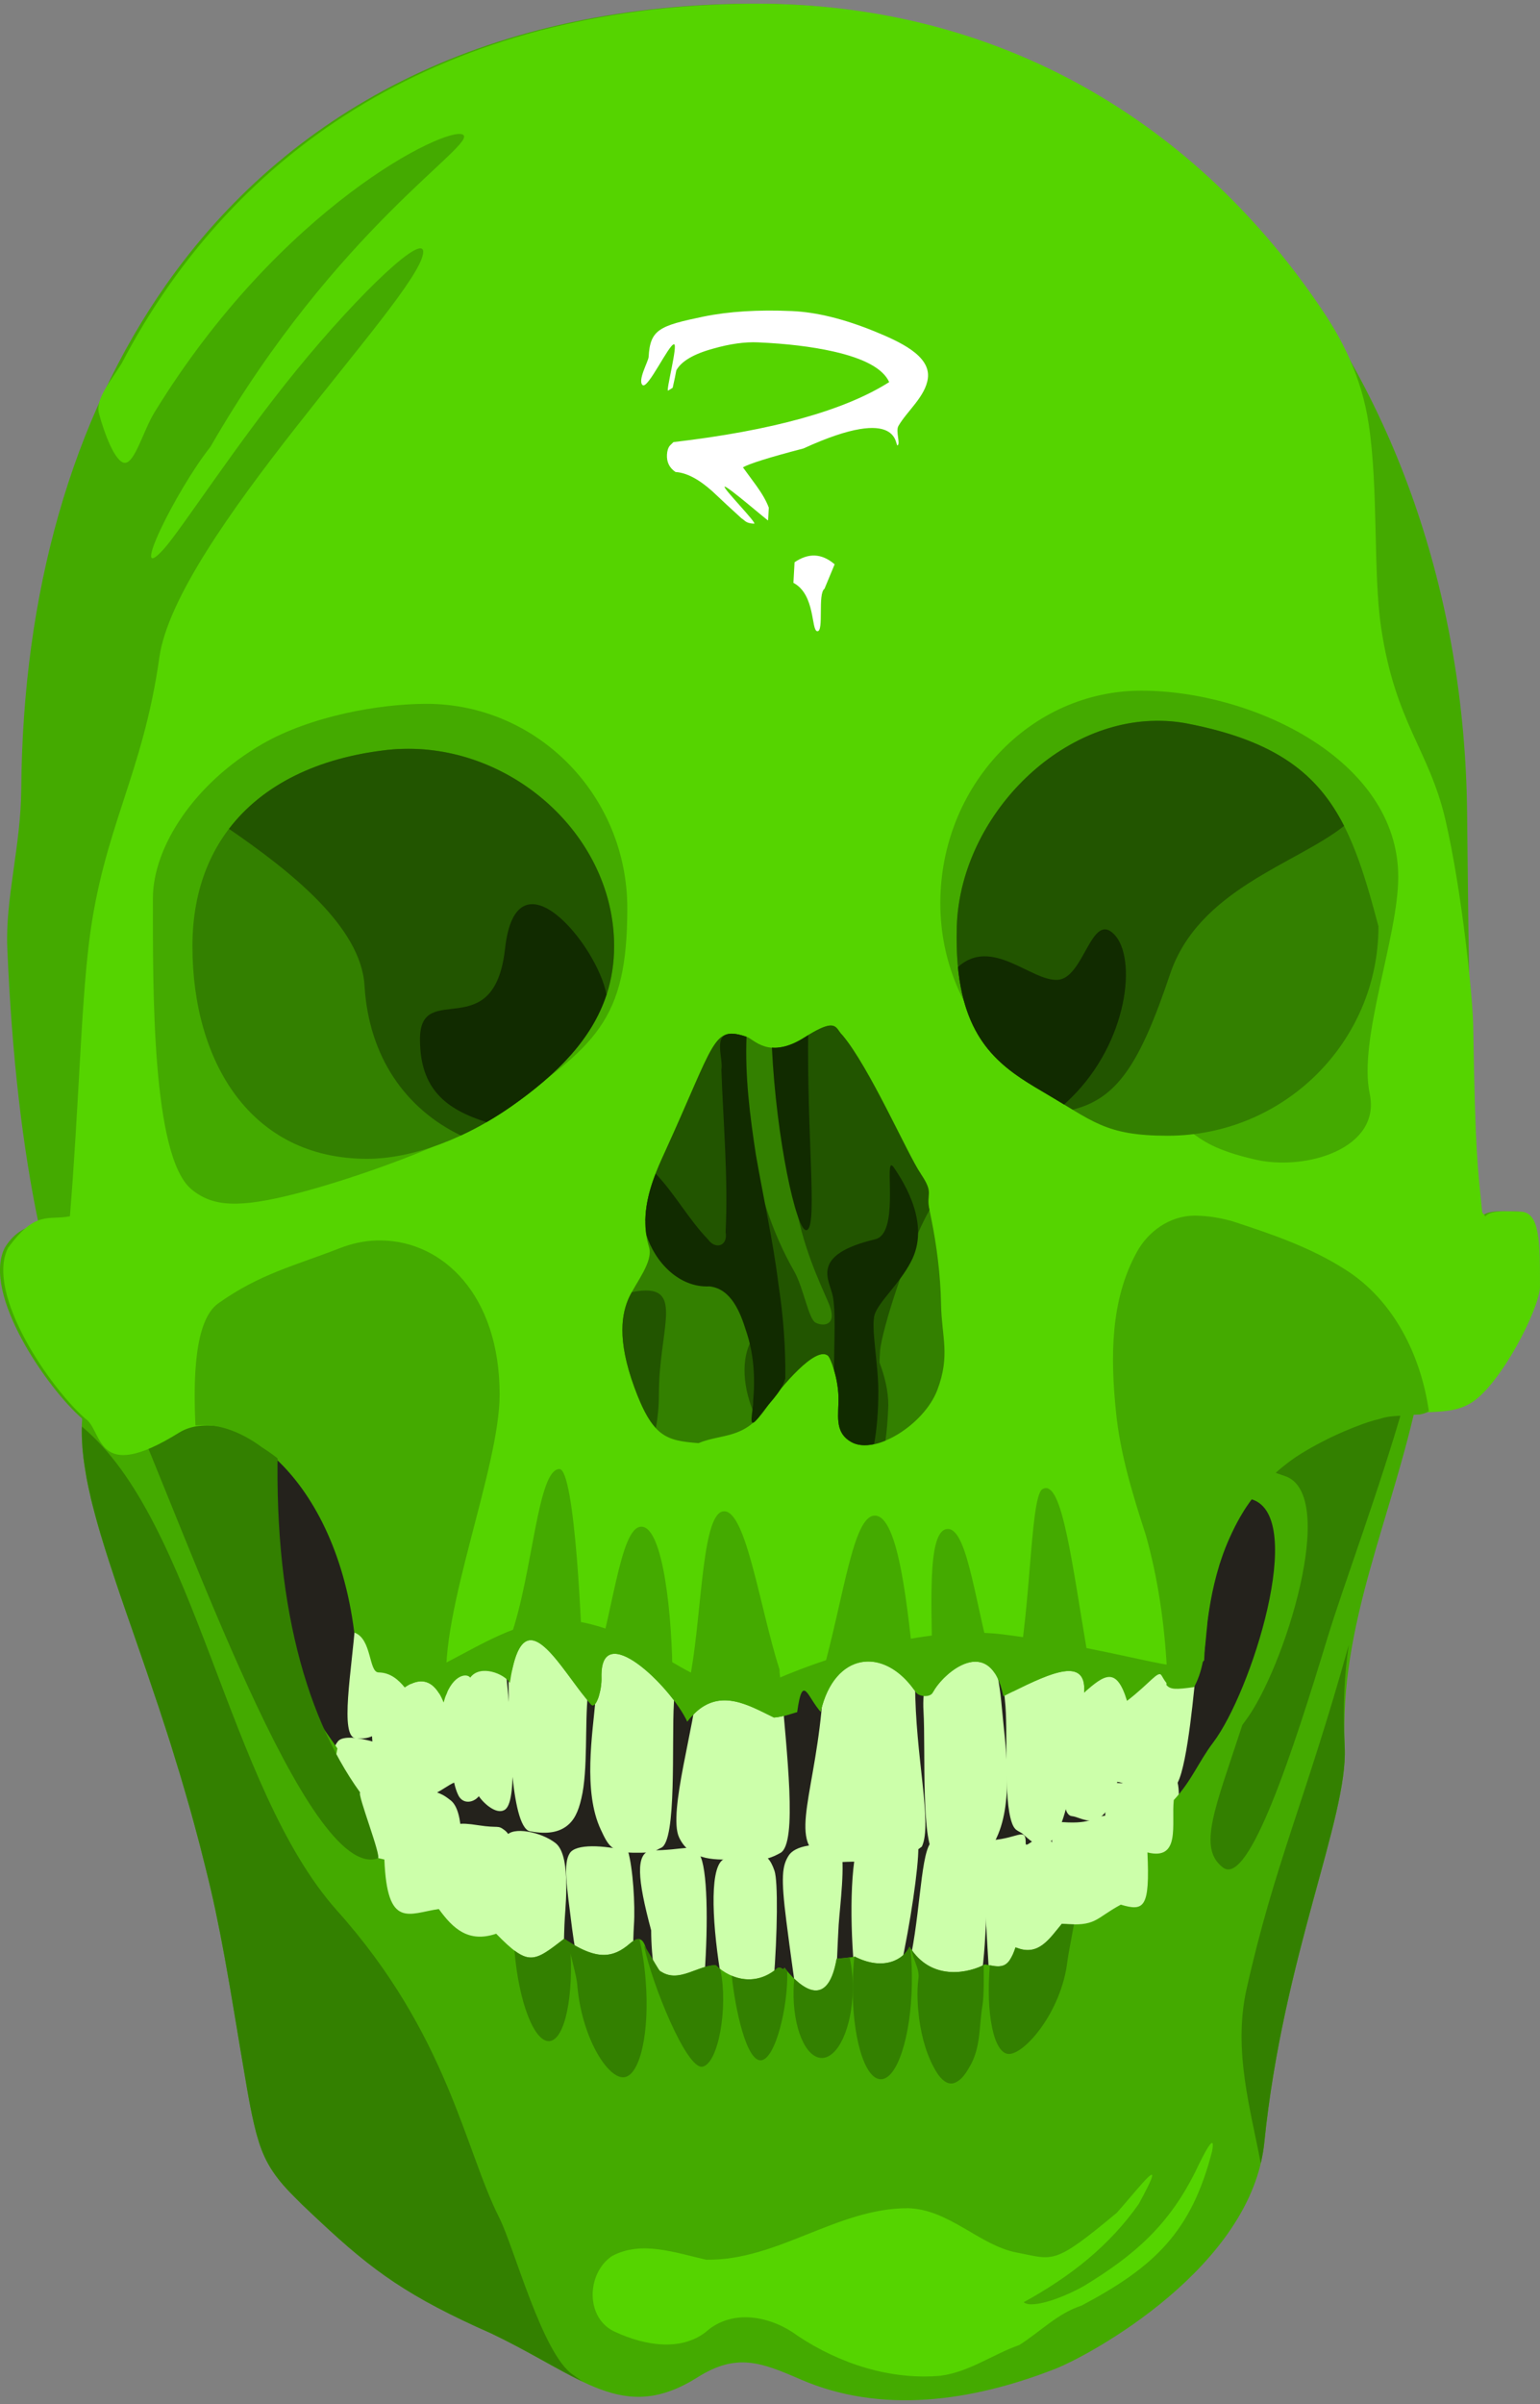 <?xml version="1.0" encoding="UTF-8" standalone="no"?>
<!-- Created with Inkscape (http://www.inkscape.org/) -->
<svg
    xmlns:inkscape="http://www.inkscape.org/namespaces/inkscape"
    xmlns:rdf="http://www.w3.org/1999/02/22-rdf-syntax-ns#"
    xmlns="http://www.w3.org/2000/svg"
    xmlns:cc="http://web.resource.org/cc/"
    xmlns:dc="http://purl.org/dc/elements/1.1/"
    xmlns:sodipodi="http://sodipodi.sourceforge.net/DTD/sodipodi-0.dtd"
    xmlns:svg="http://www.w3.org/2000/svg"
    xmlns:ns1="http://sozi.baierouge.fr"
    xmlns:xlink="http://www.w3.org/1999/xlink"
    id="svg1953"
    sodipodi:docname="green_skull.svg"
    inkscape:export-filename="C:\Dokumente und Einstellungen\Daniel\Eigene Dateien\Eigene Bilder\skull.png"
    viewBox="0 0 250 390"
    sodipodi:version="0.32"
    inkscape:export-xdpi="200"
    version="1.0"
    inkscape:output_extension="org.inkscape.output.svg.inkscape"
    inkscape:export-ydpi="200"
    inkscape:version="0.46dev+devel"
    sodipodi:docbase="C:\Dokumente und Einstellungen\Daniel\Eigene Dateien\Eigene Bilder"
  >
  <rect x="0" y="0" width="250" height="390" fill="#808080" stroke="none"/>
  <sodipodi:namedview
      id="base"
      bordercolor="#666666"
      height="390px"
      inkscape:pageshadow="2"
      guidetolerance="10.0"
      pagecolor="#ffffff"
      gridtolerance="10.0"
      width="250px"
      inkscape:zoom="1.484375"
      objecttolerance="10.0"
      borderopacity="1.0"
      inkscape:current-layer="svg1953"
      inkscape:cx="188.31404"
      inkscape:cy="237.97742"
      inkscape:window-y="0"
      inkscape:window-x="0"
      inkscape:window-height="774"
      inkscape:guide-bbox="true"
      inkscape:pageopacity="0.0"
      inkscape:window-width="1280"
      showguides="true"
  />
  <g
      id="g2855"
      transform="matrix(.936 0 0 .936 -54.468 -38.349)"
    >
    <path
        id="path9271"
        sodipodi:rx="169"
        sodipodi:ry="100.5"
        style="fill-rule:evenodd;fill:#24221c"
        sodipodi:type="arc"
        d="m791 362.5a169 100.5 0 1 1 -338 0 169 100.5 0 1 1 338 0z"
        transform="matrix(.579 0 0 .799 -173.56 25.594)"
        sodipodi:cy="362.5"
        sodipodi:cx="622"
    />
    <path
        id="path9266"
        sodipodi:nodetypes="cssssc"
        style="fill-rule:evenodd;fill:#ccffaa"
        d="m128.77 321.39c-0.23 3.3-0.63 12.83-2.31 16.26-2.36 4.82-4.87 4.72-6.55 4.61-2.88-0.21-0.67-12.01-0.11-19.95s3.34-14.21 6.22-14.01 3.31 5.15 2.75 13.09z"
    />
    <path
        id="path5714"
        sodipodi:nodetypes="cssssc"
        style="fill-rule:evenodd;fill:#ccffaa"
        d="m265.7 329.76c-0.33 3.3-1.48 16.78-3.25 20.17-2.49 4.75-4.51 0.61-6.19 0.45-2.87-0.29-0.33-12.03 0.44-19.95 0.78-7.91 3.74-14.11 6.61-13.83s3.16 5.24 2.39 13.16z"
    />
    <path
        id="path3933"
        sodipodi:nodetypes="cszzssz"
        style="fill-rule:evenodd;fill:#ccffaa"
        d="m231.95 336.95c0.5 5.81 2.2 15.93-0.9 22.53-1.29 2.72-1.83 3.94-5.62 4-3.99 0.06-3.6-0.29-4.87-0.85-2.72-1.2-1.8-18.33-2.2-25.08-0.44-7.55 3.41-13.69 7.6-13.69s5.49 7.28 5.99 13.09z"
    />
    <path
        id="path7486"
        sodipodi:nodetypes="cszzssz"
        style="fill-rule:evenodd;fill:#ccffaa"
        d="m161.48 335.55c-0.5 5.81-2.2 15.93 0.91 22.53 1.28 2.73 1.83 3.94 5.61 4.01 3.99 0.06 3.6-0.3 4.87-0.86 2.72-1.2 1.8-18.32 2.2-25.08 0.45-7.54-3.4-13.68-7.59-13.68-4.2 0-5.5 7.27-6 13.08z"
    />
    <path
        id="path11065"
        sodipodi:nodetypes="czszzzz"
        style="fill-rule:evenodd;fill:#ccffaa"
        d="m147.36 371.23c-0.36 5.27-0.01 24.86-3.33 25.03-1.87 0.1-9.81-14.84-9.4-25.86 0.29-7.75 0.86-10.62 1.98-12.41 0.53-0.84 0.92-1.23 4.56-0.66 3.62 0.56 3.28-0.11 4.56 0.87 2.54 1.94 1.87 9.57 1.63 13.03z"
    />
    <path
        id="path11067"
        sodipodi:nodetypes="czszzzz"
        style="fill-rule:evenodd;fill:#ccffaa"
        d="m137.97 366.03c-0.37 5.27-0.01 24.86-3.34 25.03-1.86 0.1-7.93-14.82-9.99-25.66-1.51-7.95-1.14-12.02-0.02-13.81 0.53-0.83 2.52-1.23 6.16-0.66 3.61 0.57 4.28 1.09 5.56 2.07 2.53 1.95 1.86 9.57 1.63 13.03z"
    />
    <path
        id="path11069"
        sodipodi:nodetypes="czszzzz"
        style="fill-rule:evenodd;fill:#ccffaa"
        d="m128.31 358.73c-1 5.18-3.01 24.67-6.34 24.44-1.86-0.13-6.08-15.67-6.81-26.68-0.54-8.08 0.32-12.07 1.65-13.71 0.62-0.77 2.64-0.92 6.19 0.09 3.52 0.99 4.12 1.59 5.27 2.72 2.28 2.24 0.69 9.73 0.04 13.14z"
    />
    <path
        id="path10164"
        sodipodi:nodetypes="czzz"
        style="fill-rule:evenodd;fill:#ccffaa"
        d="m192.52 365.23c1.24 3.67-0.4 35.65-3.73 35.83-3.33 0.17-10.28-36.5-4.81-37.95 5.38-1.42 7.28-1.63 8.54 2.12z"
    />
    <path
        id="path11053"
        sodipodi:nodetypes="cszccz"
        style="fill-rule:evenodd;fill:#ccffaa"
        d="m179.52 362.41c1.39 2.26 1.51 11.88 0.87 20.79-0.56 7.87-2.48 14.95-4.04 15.03-1.79 0.09-5.22-13.21-5.22-22.68-2.44-9.07-2.66-13.2-0.15-13.86 6.23-0.02 7.28-1.34 8.54 0.72z"
    />
    <path
        id="path11055"
        sodipodi:nodetypes="czszcz"
        style="fill-rule:evenodd;fill:#ccffaa"
        d="m203.65 374.57c-0.36 5.27-0.54 24.31-3.87 24.49-1.87 0.1-3.81-14.24-5.2-25.06-0.98-7.7-0.73-9.63 0.39-11.41 1.06-1.7 4.79-2.41 9.01-1.4 0.85 2.88-0.09 9.92-0.33 13.38z"
    />
    <path
        id="path11057"
        sodipodi:nodetypes="czzz"
        style="fill-rule:evenodd;fill:#ccffaa"
        d="m217.39 360.14c0.8 3.79-4.57 35.36-7.89 35.15-3.32-0.22-5.98-37.18-0.38-37.98 5.52-0.79 7.45-1.04 8.27 2.83z"
    />
    <path
        id="path11061"
        sodipodi:nodetypes="czszcz"
        style="fill-rule:evenodd;fill:#ccffaa"
        d="m168.14 374.63c-0.36 5.27 0 24.85-3.33 25.03-1.87 0.09-6.01-13.64-7.4-24.46-0.98-7.7-1.53-11.23-0.41-13.01 1.06-1.7 5.89-1.41 10.11-0.4 0.85 2.88 1.27 9.37 1.03 12.84z"
    />
    <path
        id="path11063"
        sodipodi:nodetypes="czszzz"
        style="fill-rule:evenodd;fill:#ccffaa"
        d="m156.15 373.43c-0.36 5.27 0 24.86-3.33 25.03-1.87 0.1-6.81-14.84-8.19-25.66-0.99-7.7 0.26-11.82 1.38-13.61 1.06-1.69 5.98-0.74 8.51 1.21 2.54 1.94 1.87 9.56 1.63 13.03z"
    />
    <path
        id="path11071"
        sodipodi:nodetypes="cszsz"
        style="fill-rule:evenodd;fill:#ccffaa"
        d="m221.09 396.49c-6.45 3.06-6.41-8.64-4.81-16.98 1.73-8.99 1.71-19.42 4.03-19.6 4.57-0.37 9.21-1.13 9.19 1.76-0.24 26.85-2.04 31.79-8.41 34.82z"
    />
    <path
        id="path11073"
        sodipodi:nodetypes="cszszsz"
        style="fill-rule:evenodd;fill:#ccffaa"
        d="m233.08 394.89c-2.36-0.63-3.16-7.69-3.61-16.18-0.47-8.99-1.49-18.62 0.83-18.8 4.58-0.37 5.82-2.33 5.79 0.56-0.01 1.27 3.27-3.41 4.76 0.29 0.54 1.35 1.59 17.16 0.34 23.45-1.93 9.78-6.85 11.01-8.11 10.68z"
    />
    <path
        id="path11075"
        sodipodi:nodetypes="csszzz"
        style="fill-rule:evenodd;fill:#ccffaa"
        d="m250.27 355.64c2.63-0.11 4.86-1.31 5.8 2.9 0.92 4.13 3.25 11.07 1.97 16.84-2.11 9.42-9.43 18.2-11.1 18.28-3.32 0.18-9.79-37.24-4.41-36.87s5.1-1.04 7.74-1.15z"
    />
    <path
        id="path11077"
        sodipodi:nodetypes="csszzz"
        style="fill-rule:evenodd;fill:#ccffaa"
        d="m259.66 348.25c2.64-0.11 3.06 0.99 3 5.29-0.08 5.94 0.06 13.47-1.23 19.24-2.1 9.42-3.42 14-5.1 14.09-3.32 0.17-9.79-37.24-4.41-36.87 5.39 0.37 5.1-1.65 7.74-1.75z"
    />
    <path
        id="path1995"
        sodipodi:nodetypes="czsssszzzzsscccccsccscccccccccczssz"
        style="fill-rule:evenodd;fill:#44aa00"
        d="m304.19 282.55c-4.47 21.34-13.81 40.04-12.77 61.29 0.59 12.11-10.69 36.32-13.95 68.47-2.19 21.64-30.21 36.87-36.27 39.24-14.65 5.73-30.27 7.84-44.15 1.83-6.87-2.98-11.1-4.64-17.89-0.36-12.95 8.16-20.07-0.11-35.72-7.6-14.39-6.36-20.53-10.79-29.77-19.44-9.23-8.64-10.37-9.98-12.69-23.4-2.326-13.42-3.834-23.89-6.282-34.36-10.998-47.02-28.971-72.74-19.808-90.32 4.297-8.24 28.14-2.91 27.29 12.91-1.54 29.06 4.82 39.44 14.53 53.2-2.74 14.51-0.51 17.35 8.15 19.26 0.47 12.19 4.3 9.31 9.44 8.58 2.48 3.42 5.15 5.9 9.95 4.28 5.6 5.75 6.49 4.95 11.79 0.86 5.48 3.74 8.4 3.46 11.42 0.82 2.07-1.79 2.6-0.19 3.16 2.43 3.78 6.15 7.78 1.36 11.7 1.34 2.93 2.73 7.06 3.5 10.51 0.66 0.89-0.74 1.17 0.55 1.4-0.26 1.7 2.25 7.33 8.46 9.06-1.52 1.51-0.12 2.66-0.24 3.15-0.37 5.03 2.56 8.52 0.47 9.49-1.72 3.92 6.39 10.89 4.31 13.06 3.07 2.5 0.42 3.98 1.2 5.33-2.94 3.93 1.66 5.79-1.39 8.04-4.09 6.05 0.51 5.66-0.86 10.22-3.32 4.05 1.2 5.06 0.57 4.62-9.05 5.84 1.45 4.12-4.99 4.57-9.08 3.08-3.3 4.32-6.66 6.83-9.97 6.55-8.63 16.28-39.07 6.75-42.13-13.86-4.44-10.42-14.92-7.47-26.98 2.25-9.22 37.94 0.87 36.31 8.67z"
    />
    <path
        id="path2144"
        sodipodi:nodetypes="cczzzszsz"
        style="fill-rule:evenodd;fill:#ccffaa"
        d="m216.91 332.87c0 12.46 3.05 24.23 1.17 28.15-2.69 2.1-4.72 2.75-9.99 2.63-5.28-0.12-4.84 0.56-7.32-0.64-6.01-2.91-0.97-11.62 0.16-28.72 1.13-17.13 1.53-12.87 2.17-17.37 1.29-9.05 2.51-13.1 5.25-13.1 2.41 0 4.27 5.11 5.62 12.82 0.94 5.35 2.94 11.13 2.94 16.23z"
    />
    <path
        id="path4824"
        sodipodi:nodetypes="cssssc"
        style="fill-rule:evenodd;fill:#ccffaa"
        d="m253.54 335.13c-0.32 3.29-0.91 15.09-2.68 18.47-2.49 4.75-5.08 2.31-6.75 2.15-2.87-0.29-0.34-12.03 0.44-19.95 0.78-7.91 3.74-14.11 6.61-13.83s3.16 5.24 2.38 13.16z"
    />
    <path
        id="path3936"
        sodipodi:nodetypes="csssssc"
        style="fill-rule:evenodd;fill:#ccffaa"
        d="m245.66 333.77c0 9.05-2.51 26.57-5.94 26.57-0.82 0-0.86 1.55-3.97-1.36-0.99-0.92-1.69-0.35-2.33-3.01-1.16-4.83-0.36-15.21-0.93-20.22-1.01-8.99 3.52-15.83 6.95-15.83s6.22 4.8 6.22 13.85z"
    />
    <path
        id="path5712"
        sodipodi:nodetypes="cssssc"
        style="fill-rule:evenodd;fill:#ccffaa"
        d="m261.46 329.19c-0.33 3.3-0.91 15.09-2.69 18.48-2.49 4.75-5.07 2.31-6.75 2.14-2.87-0.28-0.33-12.02 0.44-19.94 0.78-7.92 3.74-14.12 6.61-13.83 2.88 0.28 3.16 5.24 2.39 13.15z"
    />
    <path
        id="path9258"
        sodipodi:nodetypes="csssssc"
        style="fill-rule:evenodd;fill:#ccffaa"
        d="m146.4 332.64c0 9.05 0.5 25.77 3.94 25.77 2.82 0.5 4.73 0.1 6.08-0.9 1.29-0.95 2.06-2.42 2.61-4.87 1.16-4.82 0.57-13.02 1.13-18.02 1.02-8.99-3.51-15.83-6.94-15.83-3.44 0-6.82 4.8-6.82 13.85z"
    />
    <path
        id="path9262"
        sodipodi:nodetypes="cscsssc"
        style="fill-rule:evenodd;fill:#ccffaa"
        d="m135.43 334.73c0.33 3.3 0.51 14.09 2.29 17.47 0.77 1.48 2.55 1.28 3.52 0.1 1.11 1.58 3.34 3.32 4.63 2.25 2.22-1.85 0.93-15.02 0.16-22.94-0.78-7.92-3.94-10.32-6.81-10.04-2.88 0.28-4.56 5.24-3.79 13.16z"
    />
    <path
        id="path9264"
        sodipodi:nodetypes="cssssc"
        style="fill-rule:evenodd;fill:#ccffaa"
        d="m126.76 330.59c0.32 3.3 0.11 16.49 1.89 19.87 2.48 4.75 7.07-0.48 8.74-0.65 2.88-0.28-0.86-10.62-1.64-18.54-0.77-7.92-3.73-14.12-6.61-13.84-2.87 0.29-3.16 5.25-2.38 13.16z"
    />
    <path
        id="path9260"
        sodipodi:nodetypes="cssssc"
        style="fill-rule:evenodd;fill:#ccffaa"
        d="m130.94 328.34c0.24 3.3 1.22 12.79 0.05 16.43-1.64 5.1-4.14 5.37-5.82 5.5-2.88 0.21-2.39-11.79-2.98-19.73-0.59-7.93 1.27-14.54 4.14-14.76 2.88-0.21 4.01 4.62 4.61 12.56z"
    />
    <path
        id="path2146"
        sodipodi:nodetypes="czzzzzzzz"
        style="fill-rule:evenodd;fill:#ccffaa"
        d="m193.69 333.11c0.87 11.16 2.9 27.33-0.14 29.01-3.24 1.81-4.07 0.89-7.4 1.07-3.33 0.17-8.21 0.49-10.18-3.76-1.98-4.25 2.89-19.9 3.18-26.61 0.31-7 0.88-7.92 1.81-14.78 0.93-6.87 1.67-15.7 5.31-15.7 3.36 0 5.49 8.54 6.44 15.35s0.1 4.23 0.98 15.42z"
    />
    <path
        id="path1964"
        sodipodi:nodetypes="cscsccczcsccccssccccsscccscszscscccc"
        style="fill-rule:evenodd;fill:#44aa00"
        d="m187.55 41.614c-45.87 0.478-79.69 18.968-100.62 48.799-16.327 23.267-24.81 53.437-25.051 87.337-0.07 9.81-2.781 18.97-2.423 27.5 0.79 18.85 2.661 34.68 5.47 47.99-2.033 0.22-4.261 1.28-5.92 4.02-3.943 7.98 7.377 24.33 13.414 29.57 3.121 2.07 1.6 11.55 16.286 2.42 8.723-5.42 27.374 6.21 30.934 34.68 3.08 1.06 2.47 6.89 4.21 6.91 2.06 0.03 3.45 1.28 4.54 2.61 4.05-2.82 5.95 0.58 6.74 2.61 1.25-4.71 3.93-5.23 4.62-4.32 1.73-2.37 5.97-0.65 6.87 0.92 2.27-15.71 8.63-2.49 14.01 3.68 0.97 1.12 1.95-2.54 1.88-4.55-0.37-10.57 12.07 1.48 14.88 7.59 4.86-6.5 10.47-2.92 15.03-0.73 1.54-0.07 3.87-0.92 4.03-0.92 0.96-7 1.83-2.45 4.08-0.08 2.38-10.44 11.1-11.41 16.51-3.37 0.54 0.8 2.48 0.93 2.93 0.06 1.75-3.42 9.93-10.44 12.25 0.63 7.28-3.6 14.5-7.41 14.01-0.65 3.48-3.03 5.57-4.64 7.43 1.45 4.05-3.12 5.42-5.37 5.99-4.4 1.19 2.01 1.24 2.24 5.64 1.61 1.12-1.74 0.66-3.24 1.75-4.23 1.24-31.13 17.04-36.83 25.66-40.65 9.1-4.04 15.33-0.85 20.29-4.14 4.97-3.29 11.42-15.72 11.72-19.86 0-7.88 0.02-13.14-3.45-13.14-1.16 0-5.09-0.41-6.02 0.83-0.18-0.24-0.36-0.47-0.55-0.7-1.08-11.16-1.42-9.36-2.05-69.32-0.77-75.34-49.21-140.95-125.09-140.16z"
    />
    <path
        id="path2132"
        sodipodi:nodetypes="cscssccc"
        style="fill-rule:evenodd;fill:#338000"
        d="m90.764 270.7c-3.895-0.06-7.38 1.32-8.867 4.18-1.131 2.16-1.745 4.76-1.974 7.71 0.063 0.15 0.111 0.28 0.175 0.43 10.34 23.26 31.402 84.19 43.632 80.05 0.7-0.24-3.63-11.2-3.07-11.41-9.96-13.84-15.65-35.44-14.08-64.99 0.56-10.45-8.379-15.84-15.816-15.97z"
    />
    <path
        id="path2138"
        style="fill-rule:evenodd;fill:#338000"
        d="m277.76 267.56c-1.85 2.14-3.68 4.4-5.45 6.77-2.42 10.11-3.45 18.57 8.67 22.45 9.61 3.08-0.2 33.76-6.79 42.44-0.19 0.25-0.35 0.48-0.53 0.73-4.74 14.51-7.8 21.29-3.37 24.7 4.52 3.48 12.29-20.58 18.11-39.72 2.79-9.16 9.06-25.81 13.41-41.11-5.87-7.02-17.63-15.32-24.05-16.26z"
    />
    <path
        id="path1998"
        sodipodi:nodetypes="ccssssczszzscccsssssssscsccsssssc"
        style="fill-rule:evenodd;fill:#55d400"
        d="m188.12 41.629c-52.47 0.546-89.158 24.658-108.84 62.351-2.101 3.38-4.575 6.22-3.92 8.66 0.916 3.42 2.847 8.64 4.547 8.55 1.699-0.09 3.212-5.69 5.02-8.65 21.913-35.784 50.853-49.847 53.553-48.23s-21.87 16.036-43.786 54.1c-6.149 7.77-14.312 24.66-8.043 17.66 2.983-3.33 12.799-18.51 22.969-30.95 11.19-13.706 22.64-24.431 21.94-20.153-1.31 8.073-42.877 49.593-45.733 69.963-2.857 20.38-9.758 29.59-12.19 49.36-1.429 11.62-1.752 28.32-3.322 47.49-3.748 0.74-5.921-1.12-10.741 5.49-3.944 7.98 7.377 24.33 13.413 29.58 3.122 2.07 1.601 11.55 16.287 2.42 8.723-5.42 30.956 7 34.516 35.47 2.21 17.61 18.4-5.17 33.9-2.85 15.96 2.39 21.78 15.79 35.7 9.87 12.72-5.41 28.19-8.83 38.66-7.52 21.91 2.75 34.57 8.29 34.73 4.32 1.23-31.12 17.85-36.61 26.47-40.44 9.11-4.04 15.35-0.86 20.31-4.14 4.96-3.29 11.42-15.72 11.72-19.86 0-7.89 0.02-13.14-3.45-13.14-1.16 0-5.09-0.42-6.02 0.82-0.18-0.24-0.36-0.47-0.55-0.7-0.79-8.12-1.18-9.36-1.57-32.57-0.08-4.61-1.9-22.93-4.82-35.52-2.8-12.04-8.71-16.81-11.15-33.32-1.4-9.52-0.43-23.78-2.14-35.2-1.27-8.46-4.79-14.849-7.75-19.306-21.65-32.58-56.16-54.009-99.71-53.555z"
    />
    <path
        id="path2006"
        sodipodi:nodetypes="czszssc"
        style="fill-rule:evenodd;fill:#44aa00"
        d="m300.7 192.96c0 10.46-6.96 28.07-4.95 37.57 2.01 9.49-11.02 13.39-19.66 11.46-14.54-3.25-8.24-7.03-23.39-8.17-15.2-1.15-31.42-15.94-31.42-36.29 0-20.34 15.61-36.85 34.85-36.85s44.57 11.94 44.57 32.28z"
    />
    <path
        id="path2008"
        sodipodi:nodetypes="czszzssc"
        style="fill-rule:evenodd;fill:#44aa00"
        d="m166.99 198.39c0 19.56-5.47 23.89-22.28 35.43-8.14 5.59-25.74 11.6-34.92 13.97-10.243 2.65-14.698 2.34-18.362-0.66-6.954-5.7-6.718-35.1-6.718-50.45 0-8.93 7.238-20.01 18.99-26.77 8.47-4.87 20.38-6.95 28.44-6.95 19.24 0 34.85 15.88 34.85 35.43z"
    />
    <path
        id="path2010"
        sodipodi:nodetypes="cssssc"
        style="fill-rule:evenodd;fill:#338000"
        d="m297.27 201.53c0 20.03-16.38 36.29-36.57 36.29-10.87 0-12.95-2.55-21.62-7.62-8.03-4.7-15.52-9.71-14.95-28.67 0.63-20.01 20.18-38.97 40-35.14 23.62 4.57 28 15.69 33.14 35.14z"
    />
    <path
        id="path2012"
        sodipodi:nodetypes="cssssc"
        style="fill-rule:evenodd;fill:#338000"
        d="m164.71 204.96c0 11.88-7.03 20.2-17.89 27.81-7.46 5.22-16.75 9.05-24.97 9.05-20.19 0-30.283-16.83-30.283-36.86s13.523-31.71 33.713-34c20.06-2.27 39.43 13.97 39.43 34z"
    />
    <path
        id="path2016"
        sodipodi:nodetypes="cssssssszzszzscsc"
        style="fill-rule:evenodd;fill:#338000"
        d="m202.01 218.74c-0.83 0.1-2.12 0.67-4.29 2.05-6.13 3.89-8.77 0.3-9.99-0.1-5.93-1.94-5.28 0.35-14.19 19.91-1.73 3.8-4.76 10.13-2.78 16.53 0.77 2.48-2.24 6.09-3.44 8.67-1.28 2.76-2.17 7.27 0.9 15.64 3.16 8.62 5.47 9.21 11.11 9.66 4.06-1.69 7.89-0.6 11.61-5.92 2.84-4.07 8.71-10.93 10.83-9.26 0.49 0.39 1.72 3.78 1.84 6.95 0.11 3.24-0.86 6.26 2.19 8.03 4.1 2.37 12.67-3 14.96-9.01 2.28-6 0.75-9.24 0.65-14.78-0.18-10.8-2.95-20.25-3.51-22.67-4.52-6.05-8.9-18.49-13.61-24.05-0.77-0.71-0.89-1.81-2.28-1.65z"
    />
    <path
        id="path2025"
        style="fill-rule:evenodd;fill:#44aa00"
        d="m123.49 255.97c-2.13 0.07-4.27 0.52-6.37 1.34-7.61 2.98-13.83 4.4-21.08 9.57-4.14 2.95-4.336 13.12-3.946 21.18 3.389-0.47 7.483 0.77 11.486 3.73l0.18 0.12c8.4 5.34 16.85 16.47 18.93 33.07 0.46 3.64 2.94 6.13 6.8 7.85 2.41-1.13 3.92 0.13 4.84 1.62 0.4 0.1 0.81 0.19 1.23 0.27 0.04-0.11 0.1-0.21 0.15-0.32 0.01-0.28 0.01-0.57-0.03-0.9-1.31-12.94 9.17-38.12 9.17-50.83 0-17.27-9.87-26.53-20.43-26.7-0.31-0.01-0.62-0.01-0.93 0z"
    />
    <path
        id="path2031"
        sodipodi:nodetypes="cccccccsssssssssssssssssscssssssssssccccc"
        style="fill-rule:evenodd;fill:#44aa00"
        d="m265.24 251.67c-4.16 0.06-7.93 2.71-9.89 6.34-4.61 8.34-4.55 18.28-3.62 27.51 0.72 7.39 2.92 14.52 5.2 21.55 2.11 7.49 3.2 15.23 3.64 22.98-0.03 0.62-0.08 1.76-0.07 2.98 0.7 0.79 1.6 0.8 4.79 0.35 1.87-3.45 1.86-7.11 2.3-10.95v-0.12c0.14-1.23 0.33-2.46 0.55-3.7 0.38-2.12 0.88-4.25 1.52-6.32 0.01 0 0-0.01 0-0.02 0.21-0.66 0.43-1.3 0.65-1.93 0.02-0.04 0.04-0.1 0.05-0.14 0.47-1.3 0.99-2.49 1.53-3.63 0.59-1.25 1.21-2.4 1.87-3.47l0.18-0.3c0.27-0.44 0.56-0.86 0.85-1.27 0.08-0.13 0.18-0.25 0.27-0.38 0.37-0.51 0.74-1.02 1.12-1.5 0.3-0.36 0.62-0.72 0.93-1.07 0.32-0.36 0.64-0.71 0.97-1.05 0.64-0.66 1.32-1.27 2.03-1.87 0.29-0.25 0.59-0.49 0.9-0.73 0.37-0.3 0.76-0.6 1.14-0.87 1.18-0.85 2.35-1.55 3.5-2.2 0.64-0.37 1.3-0.71 1.95-1.05 1.6-0.83 3.25-1.58 4.92-2.25 0.05-0.02 0.12-0.05 0.18-0.07 0.24-0.11 0.48-0.18 0.72-0.28 1.41-0.57 2.75-1.01 4.02-1.3 0.03 0 0.05-0.01 0.08-0.02 0.98-0.35 2.16-0.47 3.34-0.53 0.08 0 0.15 0.01 0.23 0 1.1-0.1 2.14-0.18 3.15-0.22 0.04-0.01 0.1 0.01 0.15 0 0.64-0.11 1.2-0.28 1.62-0.57-1.37-9.66-6.09-19.27-14.54-24.58-6.02-3.85-12.85-6.17-19.61-8.37-1.88-0.51-3.81-0.88-5.77-0.93-0.28-0.02-0.57-0.03-0.85-0.02z"
    />
    <path
        id="path2040"
        style="fill-rule:evenodd;fill:#225500"
        d="m129.03 170.76c-1.25 0-2.5 0.06-3.75 0.2-11.92 1.35-21.51 5.98-27.376 13.67 10.666 7.33 22.896 16.96 23.506 27.15 0.75 12.47 7.2 21.41 16.71 26 3.05-1.41 5.99-3.13 8.69-5.02 10.86-7.6 17.89-15.93 17.89-27.8 0-18.78-17.02-34.21-35.67-34.2z"
    />
    <path
        id="path2045"
        sodipodi:nodetypes="cscscz"
        style="fill-rule:evenodd;fill:#112b00"
        d="m145.79 205.38c-1.89 17-14.76 5.25-14.76 15.7 0 8.68 4.52 12.16 11.54 14.39 1.47-0.85 2.89-1.75 4.25-2.7 8.1-5.67 14.05-11.76 16.56-19.41-1.58-8.58-15.64-25.62-17.59-7.98z"
    />
    <path
        id="path2050"
        style="fill-rule:evenodd;fill:#225500"
        d="m258.59 165.91c-17.77 0.22-33.89 17.48-34.45 35.62-0.57 18.96 6.91 23.98 14.94 28.67 2.01 1.18 3.67 2.2 5.17 3.1 7.63-1.93 11.59-7.75 16.86-23.45 4.95-14.77 21.92-19.13 30.2-25.73-4.59-9.01-11.81-14.76-27.18-17.74-1.86-0.36-3.71-0.5-5.54-0.47z"
    />
    <path
        id="path2061"
        sodipodi:nodetypes="ccscszz"
        style="fill-rule:evenodd;fill:#112b00"
        d="m241.61 210.8c-4.6 0.25-11.39-7.53-17.28-2.22 1.29 13.27 7.81 17.58 14.74 21.63 1.43 0.84 2.53 1.51 3.67 2.2 0.42-0.38 0.82-0.75 1.22-1.15 9.92-9.74 11.46-24.28 7.47-28.35-3.98-4.07-5.22 7.65-9.82 7.89z"
    />
    <path
        id="path2092"
        sodipodi:nodetypes="cscsssscscscssccsssscccsczccccsscsc"
        style="fill-rule:evenodd;fill:#225500"
        d="m202.02 218.73c-0.83 0.1-2.13 0.67-4.3 2.05-1.83 1.16-3.36 1.66-4.62 1.77 0.25 3.48 0.66 6.82 1.2 9.69 1.16 6.24 0.99 13.6 2.32 19.69 1.66 7.57 4.77 13.4 5.5 15.46 1.24 3.5-1.38 3.47-2.53 2.79-1.15-0.67-2.05-5.91-3.57-8.71-8.17-14.14-8.79-30.45-8.79-35.65 0-1.85-0.08-3.63-0.2-5.34-5.18-1.5-4.95 1.37-13.49 20.1-1.31 2.88-3.36 7.21-3.42 11.92 0.05 0.17 0.09 0.37 0.15 0.52 3.1 8.6 7.65 8.85 11.24 10.35 3.59 1.49 8.19 5.18 6.99 9.94-2.16 4.01-1.07 9.61 0.95 13.69 0.5-0.51 1-1.12 1.5-1.83 2.84-4.07 8.7-10.91 10.82-9.24 0.49 0.39 1.73 3.77 1.84 6.94 0.12 3.24-0.84 6.26 2.2 8.02 1.54 0.89 3.71 0.7 5.95-0.22 0.24-1.64 0.41-3.65 0.5-6.15 0-2.41-0.61-4.98-1.53-7.39 0.02-0.59 0.04-1.19 0.1-2.02 0.26-3.47 4.8-17.81 8.57-24.41-0.65-3.01 0.88-2.74-1.5-6.27-2.37-3.52-8.89-18.49-13.61-24.05-0.77-0.71-0.89-1.81-2.27-1.65zm-31.8 45.91c-0.72 0-1.55 0.11-2.45 0.3-0.16 0.29-0.32 0.57-0.45 0.85-1.28 2.76-2.17 7.26 0.9 15.64 1.28 3.49 2.44 5.66 3.72 7.04 0.35-1.85 0.53-3.82 0.53-5.87 0-10.63 3.95-17.96-2.25-17.96z"
    />
    <path
        id="path2100"
        style="fill-rule:evenodd;fill:#112b00"
        d="m198.36 220.39c-0.22 0.14-0.41 0.25-0.65 0.4-2.37 1.51-4.2 1.87-5.64 1.75 0.77 15.9 4.22 31.65 5.94 31.65 1.95 0 0.33-13.72 0.33-31.42 0-0.81 0.02-1.58 0.02-2.38z"
    />
    <path
        id="path2103"
        style="fill-rule:evenodd;fill:#112b00"
        d="m212.77 242.95c-0.95 0.13 1.25 11.86-2.77 12.81-11.37 2.71-7.98 6.99-7.39 9.77 0.53 2.49 0.28 7.46 0.22 12.79 0.01 0.01 0 0.02 0 0.03 0.39 1.29 0.72 2.93 0.78 4.52 0.11 3.23-0.85 6.25 2.2 8.01 1.08 0.63 2.48 0.7 3.99 0.38 0.45-2.5 0.73-5.57 0.73-9.14 0-4.81-1.33-11.16-0.63-13.34 0.71-2.19 4.27-5.26 6.27-9.09 3.44-6.42-1.08-13.62-2.97-16.39-0.18-0.26-0.33-0.36-0.43-0.35z"
    />
    <path
        id="path2116"
        style="fill-rule:evenodd;fill:#112b00"
        d="m184.98 220.13c-3.23 0.15-1.31 4.15-1.67 6.28 0.33 9.36 1.19 18.74 0.73 28.11 0.43 2.37-1.7 3.15-3.07 1.25-3.37-3.5-5.71-7.86-9.06-11.38-1.31 3.34-2.17 7-1.62 10.59 1.48 4.71 5.66 9.21 10.94 8.95 3.77 0.4 5.36 4.51 6.34 7.65 1.37 3.96 1.62 8.18 1.24 12.33 0.1 1.36-1.13 5.41 0.91 2.79 1.49-2.29 3.98-4.23 4.68-6.82 0.05-5.45-0.36-10.89-1.19-16.28-0.93-7.56-2.62-15-3.92-22.5-1.04-6.76-1.9-13.6-1.62-20.44-0.87-0.28-1.77-0.54-2.69-0.53z"
    />
    <path
        id="path12849"
        style="fill-rule:evenodd;fill:#338000"
        d="m72.393 288.23c-0.013 0.51-0.011 1.01 0 1.53 0.002 0.08-0.002 0.17 0 0.25 0.012 0.43 0.047 0.86 0.075 1.3 0.013 0.2 0.008 0.41 0.025 0.62 0.032 0.4 0.081 0.79 0.125 1.2 0.018 0.17 0.03 0.33 0.05 0.5 0.09 0.75 0.221 1.52 0.349 2.3 0.068 0.41 0.122 0.83 0.2 1.25 0.093 0.5 0.193 0.99 0.3 1.5 0.113 0.53 0.247 1.09 0.375 1.64 0.021 0.1 0.028 0.19 0.05 0.28 0.094 0.4 0.197 0.79 0.299 1.2 0.111 0.44 0.232 0.9 0.35 1.35 0.3 1.13 0.624 2.28 0.974 3.47 0.288 0.97 0.607 2.01 0.925 3.02 0.18 0.58 0.36 1.14 0.549 1.73 0.193 0.59 0.398 1.21 0.6 1.82 0.445 1.35 0.89 2.73 1.373 4.15 0.091 0.26 0.184 0.53 0.275 0.79 0.236 0.69 0.457 1.35 0.7 2.05 0.393 1.14 0.789 2.25 1.199 3.43 0.641 1.84 1.275 3.69 1.948 5.64 0.085 0.25 0.164 0.48 0.25 0.73 0.06 0.17 0.115 0.32 0.175 0.49 0.355 1.04 0.713 2.14 1.074 3.2 0.266 0.79 0.531 1.55 0.799 2.35 0.083 0.25 0.167 0.48 0.25 0.72 0.2 0.61 0.399 1.24 0.599 1.85 0.52 1.59 1.054 3.2 1.574 4.85 0.054 0.17 0.096 0.33 0.15 0.5 0.187 0.59 0.363 1.19 0.549 1.8 0.202 0.65 0.399 1.28 0.6 1.95 0.031 0.1 0.069 0.19 0.1 0.3 0.355 1.17 0.697 2.36 1.049 3.57 0.278 0.95 0.55 1.87 0.824 2.84 0.486 1.73 0.952 3.46 1.424 5.25 0.134 0.51 0.268 0.99 0.4 1.5 0.079 0.3 0.146 0.62 0.225 0.92 0.218 0.86 0.435 1.71 0.649 2.58 0.291 1.17 0.592 2.36 0.874 3.57 0.306 1.31 0.595 2.61 0.875 3.92 0.001 0.01-0.002 0.02 0 0.02 0.557 2.63 1.078 5.28 1.573 8 1.244 6.8 2.37 14.04 3.823 22.43 0.43 2.52 0.83 4.6 1.25 6.39 0.14 0.6 0.28 1.17 0.42 1.7 0.15 0.54 0.3 1.04 0.45 1.53v0.02c0.31 0.96 0.65 1.84 1.03 2.65 0.19 0.41 0.4 0.81 0.62 1.2 0.22 0.38 0.43 0.75 0.68 1.12 0.74 1.13 1.6 2.21 2.69 3.37 0.36 0.39 0.77 0.79 1.18 1.2 0.4 0.41 0.82 0.84 1.27 1.28 0.92 0.89 1.96 1.86 3.12 2.94 9.24 8.65 15.36 13.08 29.75 19.44 6.33 3.02 11.26 6.15 15.74 8.29-0.47-0.35-0.99-0.72-1.62-1.15-5.33-3.64-10.19-22.13-12.77-27.22-6-11.85-8.91-31.73-28.1-53.19-19.184-21.45-24.374-67.4-44.287-83.93z"
    />
    <path
        id="path12858"
        sodipodi:nodetypes="cscssc"
        style="fill-rule:evenodd;fill:#338000"
        d="m292.13 326.05c-7.57 27.1-12.96 38.23-17.76 59.78-2.37 10.67 0.84 21.15 2.48 30.1 0.28-1.19 0.5-2.39 0.62-3.62 3.26-32.15 14.53-56.36 13.94-68.47-0.36-7.34-0.03-12.84 0.72-17.79z"
    />
    <path
        id="path12868"
        style="fill-rule:evenodd;fill:#338000"
        d="m216.29 378.9c0.23 1.77 1.5 3.34 1.17 5.19-0.28 2.27-0.11 4.57 0.15 6.82 0.47 3.31 1.37 6.66 3.2 9.5 0.61 0.88 1.6 1.94 2.8 1.62 1.49-0.51 2.29-2.04 3.02-3.32 1.69-3.31 1.36-6.6 1.97-10.24 0.26-1.65 0.21-4.64 0.2-6.92-2.28 1.2-8.65 2.93-12.51-2.65z"
    />
    <path
        id="path12870"
        style="fill-rule:evenodd;fill:#338000"
        d="m215.91 378.42c-0.99 2.18-4.48 4.22-9.47 1.68-0.01 0-0.05-0.01-0.07 0-0.16 1.47-0.25 3.03-0.28 4.64-0.15 9.13 2.02 16.57 4.85 16.61 2.83 0.05 5.24-7.31 5.4-16.43 0.03-2.22-0.04-4.34-0.25-6.27-0.07-0.07-0.12-0.16-0.18-0.23z"
    />
    <path
        id="path12872"
        style="fill-rule:evenodd;fill:#338000"
        d="m205.55 380.22c-0.59 0.08-1.31 0.18-2.25 0.25-1.33 7.67-4.96 5.76-7.35 3.45-0.06 0.64-0.11 1.3-0.12 1.97-0.15 6.45 2.04 11.73 4.87 11.77 2.83 0.03 5.24-5.19 5.39-11.64 0.05-2.11-0.16-4.08-0.54-5.8z"
    />
    <path
        id="path12874"
        sodipodi:nodetypes="cscsccc"
        style="fill-rule:evenodd;fill:#338000"
        d="m193.38 382c-0.16-0.01-0.32 0.06-0.55 0.25-2.45 2.02-5.25 2.21-7.72 1.17 0.61 5.91 2.56 14.84 5.07 14.65 2.53-0.19 4.73-9.48 4.55-15.47-0.18-0.22-0.37-0.43-0.5-0.6-0.17 0.6-0.38 0.01-0.85 0z"
    />
    <path
        id="path12876"
        sodipodi:nodetypes="ccssscc"
        style="fill-rule:evenodd;fill:#338000"
        d="m182.31 381.6c-3.17 0.01-6.39 3.15-9.51 1.07 0.08 0.68-3.02-5.08-2.88-4.38 1.27 6.33 7.35 21.46 10.12 20.88 2.77-0.59 4.41-10.22 3.15-16.55-0.03-0.13-0.07-0.25-0.1-0.37-0.27-0.21-0.53-0.42-0.78-0.65z"
    />
    <path
        id="path12878"
        style="fill-rule:evenodd;fill:#338000"
        d="m169 377.05c-0.08-0.01-0.16 0.01-0.25 0.03-0.06 0.01-0.13 0.02-0.2 0.05-0.02 0-0.05 0.01-0.07 0.02-0.06 0.02-0.1 0.05-0.15 0.08-0.13 0.05-0.27 0.13-0.4 0.22-0.01 0.01-0.02 0.02-0.03 0.02-0.02 0.02-0.05 0.04-0.07 0.05-0.13 0.1-0.24 0.19-0.38 0.3-2.9 2.53-5.71 2.89-10.76-0.4 0.34 2.21 1.48 5.82 1.62 7.52 0.73 9.1 5.25 16.29 8.07 16.07 2.82-0.23 4.53-7.79 3.79-16.89-0.2-2.54-0.58-4.92-1.07-7.04-0.03-0.01-0.06-0.03-0.1-0.03z"
    />
    <path
        id="path12880"
        style="fill-rule:evenodd;fill:#338000"
        d="m156.04 377c-4.11 3.17-5.57 4.35-8.62 2.05 0.74 8.92 3.43 15.91 6.07 15.69 2.67-0.23 4.26-7.79 3.57-16.89 0-0.07-0.02-0.13-0.02-0.2-0.33-0.2-0.66-0.42-1-0.65z"
    />
    <path
        id="path12882"
        style="fill-rule:evenodd;fill:#338000"
        d="m242.36 374.4c-2.2 2.65-4.03 5.61-7.79 4.17-0.09-0.02-0.17-0.04-0.25-0.07-0.14 0.42-0.28 0.77-0.42 1.1-0.01 0.02-0.02 0.05-0.03 0.07-0.02 0.05-0.05 0.11-0.07 0.15-0.13 0.28-0.27 0.52-0.4 0.73-0.05 0.07-0.08 0.16-0.13 0.22-0.03 0.04-0.07 0.09-0.1 0.13-0.06 0.07-0.11 0.14-0.17 0.2-0.03 0.02-0.05 0.05-0.08 0.07-0.01 0.01-0.01 0.02-0.02 0.03-0.16 0.15-0.33 0.26-0.5 0.35-0.09 0.04-0.18 0.06-0.28 0.1-0.01 0-0.03 0.02-0.05 0.02-0.07 0.03-0.17 0.04-0.25 0.05-0.19 0.04-0.39 0.06-0.6 0.05-0.2 0-0.43-0.02-0.65-0.05s-0.45-0.08-0.7-0.12c-0.7 8.31 0.63 15.04 3.13 15.36 2.66 0.34 9.3-7.13 10.34-16.19 0.1-0.92 0.71-3.95 1.12-6.27-0.61 0-1.28-0.03-2.1-0.1z"
    />
    <path
        id="path13036"
        style="fill-rule:evenodd;fill:#44aa00"
        d="m183.79 302.91c-3.81 0-3.82 16.91-5.74 27.83-0.67 3.83-0.52 6.2 0.12 7.69 0.13-0.14 0.27-0.27 0.4-0.4 4.58-4.57 9.64-1.39 13.84 0.63 0.85-0.04 1.87-0.31 2.7-0.55-0.74-2.61-1.72-5.71-1.72-7.75-3.46-10.91-5.78-27.45-9.6-27.45z"
    />
    <path
        id="path13039"
        style="fill-rule:evenodd;fill:#44aa00"
        d="m209.92 303.66c-3.81 0-5.37 14.25-9.21 27.85-0.71 2.5-0.81 4.38-0.48 5.8 0.1 0.12 0.2 0.24 0.3 0.35 2.34-10.25 10.79-11.37 16.21-3.8 0.06-0.83 0.08-1.7 0.08-2.72-1.16-10.92-2.7-27.48-6.9-27.48z"
    />
    <path
        id="path13043"
        style="fill-rule:evenodd;fill:#44aa00"
        d="m222.59 305.98c-3.82 0-2.7 14.24-2.7 25.16 0 1.17 0.05 2.2 0.1 3.15 1.52-2.9 7.54-8.26 10.77-3.28-3.33-10.78-4.59-25.03-8.17-25.03z"
    />
    <path
        id="path13045"
        style="fill-rule:evenodd;fill:#44aa00"
        d="m169.43 305.58c-3.81 0-4.98 16.17-8.82 27.08 0 1.45 0.02 2.68 0.08 3.72 0.06 0.06 0.11 0.1 0.17 0.13 0.06 0.02 0.12 0.03 0.18 0.02 0.05 0 0.1-0.02 0.15-0.05 0 0 0.02 0.01 0.02 0 0.05-0.02 0.11-0.07 0.15-0.12l0.03-0.03c0.04-0.04 0.08-0.09 0.12-0.15 0.01-0.01 0.02-0.03 0.03-0.05 0 0 0.02-0.01 0.02-0.02 0.04-0.06 0.07-0.13 0.1-0.2 0.11-0.2 0.21-0.42 0.3-0.67 0.01-0.02 0.02-0.04 0.03-0.05 0.08-0.24 0.13-0.51 0.2-0.78 0-0.02 0.02-0.03 0.02-0.05 0.07-0.27 0.13-0.57 0.18-0.85 0-0.02-0.01-0.03 0-0.05 0.04-0.29 0.08-0.57 0.1-0.85v-0.02c0.02-0.29 0.03-0.56 0.02-0.8-0.01-0.22-0.01-0.41 0-0.6 0.12-7.7 8.07-1.42 12.52 4.42-0.11-1.48-0.2-3.03-0.2-3.35 0-10.91-1.58-26.68-5.4-26.68z"
    />
    <path
        id="path13047"
        style="fill-rule:evenodd;fill:#44aa00"
        d="m155.22 295.59c-3.82 0-4.6 18.09-8.44 29 0 2.33 0.07 4.27 0.22 5.9 2.33-11.18 7.55-1.9 12.34 4.25-0.09-10.94-1.46-39.15-4.12-39.15z"
    />
    <path
        id="path13049"
        style="fill-rule:evenodd;fill:#44aa00"
        d="m239.6 298.89c-0.2 0-0.39 0.06-0.6 0.18-2.31 1.33-1.91 23.85-5.15 35.09 6.68-3.3 12.83-6.08 12.37 0.18 0.08-0.07 0.14-0.14 0.22-0.2 0.29-1.98 0.38-4.35 0.23-7.25-2.52-14.91-4.15-27.99-7.07-28z"
    />
    <path
        id="path13080"
        sodipodi:nodetypes="cczcczccccccccccc"
        style="fill-rule:evenodd;fill:#55d400"
        d="m265.5 417.4c-4.59 9.18-10.39 14.35-19.24 19.74-3.29 1.9-9.02 4.1-10.53 2.86 8.16-4.47 14.9-9.82 19.97-17.04 5.42-9.89 0.18-2.97-3.78 1.51-11.07 9.22-10.9 8.16-17.38 6.92-6.49-1.24-11.69-7.5-18.89-7.69-12.34 0-22.61 9.13-34.98 8.93-5.25-1.17-11.25-3.4-16.35-0.62-4.45 3-4.67 10.91 0.67 13.18 4.99 2.3 11.7 3.55 16.17-0.5 4.65-3.58 11.06-2.11 15.41 1.15 7.23 4.81 16.04 7.68 24.77 6.9 4.97-0.66 8.99-3.69 13.63-5.32 3.67-2.31 6.6-5.47 10.81-6.84 12.72-6.74 19.06-12.84 22.64-26.77 0.63-3.46-1.28 0.11-2.92 3.59z"
    />
    <path
        id="text13190"
        sodipodi:nodetypes="ccccccssscccssccsscccsssscsczszcsccscc"
        style="fill:#ffffff"
        d="m213.88 118.16c-0.54 0.38 0.84-7.32-16.34 0.54-5.98 1.56-9.48 2.66-10.49 3.28 0.76 1.05 1.55 2.12 2.35 3.21 1.01 1.41 1.73 2.67 2.13 3.77l-0.12 2.21c-0.19-0.01-7.15-6.06-7.54-5.85-0.38 0.21 5.77 6.45 5.11 6.42-0.7-0.03-1.22-0.18-1.56-0.46-0.33-0.28-0.54-0.43-0.62-0.47-1.71-1.55-3.4-3.12-5.07-4.7-2.35-2.1-4.47-3.21-6.38-3.33-1.06-0.72-1.55-1.72-1.48-3.02 0.04-0.66 0.2-1.18 0.5-1.55 0.2-0.2 0.41-0.4 0.62-0.61 17.18-2.01 29.65-5.48 37.42-10.4-1.04-2.32-4.29-4.1-9.73-5.32-3.7-0.83-8.05-1.35-13.04-1.57-2.26-0.1-4.84 0.26-7.73 1.08-3.41 0.93-5.55 2.19-6.42 3.77-0.11 0.66-0.32 1.66-0.63 3.02-0.25 0.16-0.51 0.33-0.79 0.49-0.44 0.23 1.73-8 1.03-8.03-0.89-0.04-4.55 7.87-5.46 7.07-0.91-0.79 1.01-4.11 1.05-4.88 0.26-4.757 1.87-5.399 9.53-6.99 4.38-0.895 9.5-1.213 15.34-0.955 4.25 0.187 9.03 1.363 14.34 3.526 4.22 1.739 9.73 4.169 9.22 8.119-0.4 3.16-3.67 5.74-5.11 8.28-0.51 0.9 0.37 2.99-0.13 3.35zm-12.69 24.86c-1.22 0.86-0.06 7.41-1.23 7.36-1.13-0.05-0.29-6.34-4.16-8.39l0.2-3.57c1.21-0.82 2.39-1.21 3.52-1.16 1.17 0.05 2.31 0.56 3.43 1.52l-1.76 4.24z"
    />
  </g
  >
</svg
>
